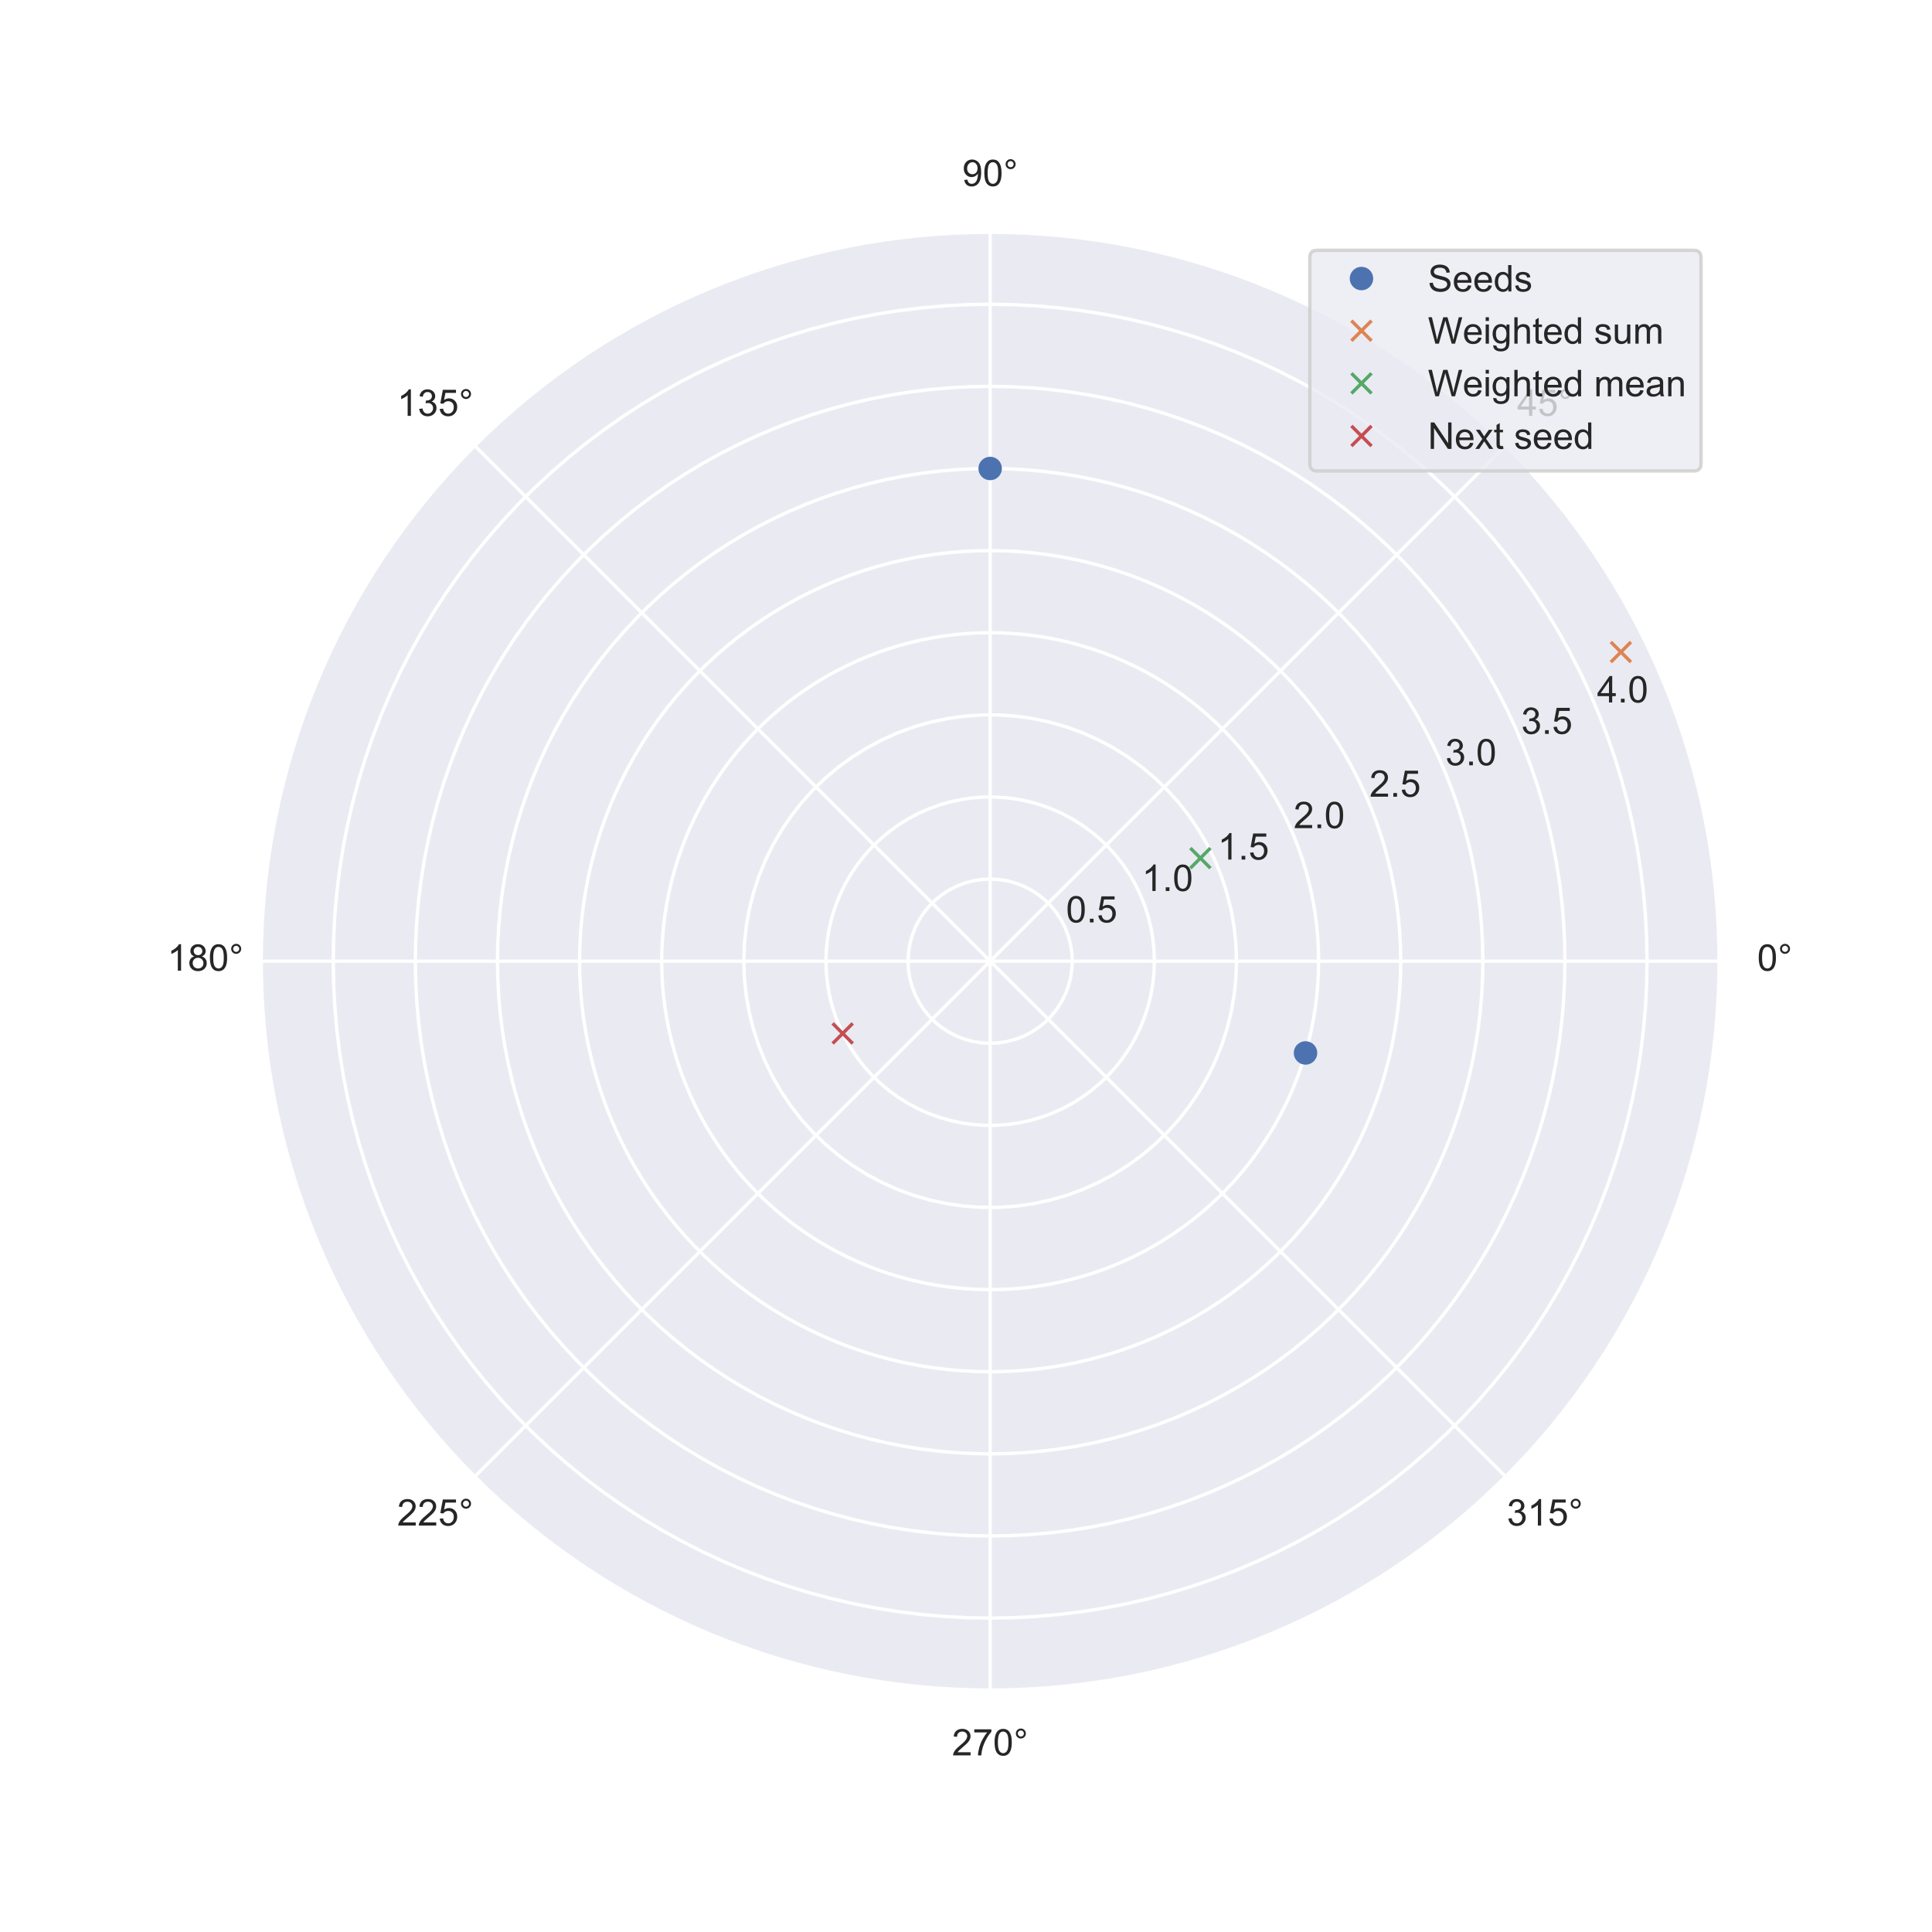 <?xml version="1.0" encoding="utf-8" standalone="no"?>
<!DOCTYPE svg PUBLIC "-//W3C//DTD SVG 1.1//EN"
  "http://www.w3.org/Graphics/SVG/1.1/DTD/svg11.dtd">
<!-- Created with matplotlib (https://matplotlib.org/) -->
<svg height="576pt" version="1.1" viewBox="0 0 576 576" width="576pt" xmlns="http://www.w3.org/2000/svg" xmlns:xlink="http://www.w3.org/1999/xlink">
 <defs>
  <style type="text/css">
*{stroke-linecap:butt;stroke-linejoin:round;}
  </style>
 </defs>
 <g id="figure_1">
  <g id="patch_1">
   <path d="M 0 576 
L 576 576 
L 576 0 
L 0 0 
z
" style="fill:#ffffff;"/>
  </g>
  <g id="axes_1">
   <g id="patch_2">
    <path d="M 512.64 286.56 
C 512.64 258.006 507.015 229.73 496.088 203.349 
C 485.161 176.969 469.144 152.997 448.953 132.807 
C 428.763 112.616 404.791 96.599 378.411 85.672 
C 352.03 74.745 323.754 69.12 295.2 69.12 
C 266.646 69.12 238.37 74.745 211.989 85.672 
C 185.609 96.599 161.637 112.616 141.447 132.807 
C 121.256 152.997 105.239 176.969 94.312 203.349 
C 83.385 229.73 77.76 258.006 77.76 286.56 
C 77.76 315.114 83.385 343.39 94.312 369.771 
C 105.239 396.151 121.256 420.123 141.447 440.313 
C 161.637 460.504 185.609 476.521 211.989 487.448 
C 238.37 498.375 266.646 504 295.2 504 
C 323.754 504 352.03 498.375 378.411 487.448 
C 404.791 476.521 428.763 460.504 448.953 440.313 
C 469.144 420.123 485.161 396.151 496.088 369.771 
C 507.015 343.39 512.64 315.114 512.64 286.56 
M 295.2 286.56 
C 295.2 286.56 295.2 286.56 295.2 286.56 
C 295.2 286.56 295.2 286.56 295.2 286.56 
C 295.2 286.56 295.2 286.56 295.2 286.56 
C 295.2 286.56 295.2 286.56 295.2 286.56 
C 295.2 286.56 295.2 286.56 295.2 286.56 
C 295.2 286.56 295.2 286.56 295.2 286.56 
C 295.2 286.56 295.2 286.56 295.2 286.56 
C 295.2 286.56 295.2 286.56 295.2 286.56 
C 295.2 286.56 295.2 286.56 295.2 286.56 
C 295.2 286.56 295.2 286.56 295.2 286.56 
C 295.2 286.56 295.2 286.56 295.2 286.56 
C 295.2 286.56 295.2 286.56 295.2 286.56 
C 295.2 286.56 295.2 286.56 295.2 286.56 
C 295.2 286.56 295.2 286.56 295.2 286.56 
C 295.2 286.56 295.2 286.56 295.2 286.56 
C 295.2 286.56 295.2 286.56 295.2 286.56 
M 512.64 286.56 
z
" style="fill:#eaeaf2;"/>
   </g>
   <g id="matplotlib.axis_1">
    <g id="xtick_1">
     <g id="line2d_1">
      <path clip-path="url(#p44b88df0fe)" d="M 295.2 286.56 
L 512.64 286.56 
" style="fill:none;stroke:#ffffff;stroke-linecap:round;"/>
     </g>
     <g id="text_1">
      <!-- 0° -->
      <defs>
       <path d="M 4.156 35.297 
Q 4.156 48 6.766 55.734 
Q 9.375 63.484 14.516 67.672 
Q 19.672 71.875 27.484 71.875 
Q 33.25 71.875 37.594 69.547 
Q 41.938 67.234 44.766 62.859 
Q 47.609 58.5 49.219 52.219 
Q 50.828 45.953 50.828 35.297 
Q 50.828 22.703 48.234 14.969 
Q 45.656 7.234 40.5 3 
Q 35.359 -1.219 27.484 -1.219 
Q 17.141 -1.219 11.234 6.203 
Q 4.156 15.141 4.156 35.297 
z
M 13.188 35.297 
Q 13.188 17.672 17.312 11.828 
Q 21.438 6 27.484 6 
Q 33.547 6 37.672 11.859 
Q 41.797 17.719 41.797 35.297 
Q 41.797 52.984 37.672 58.781 
Q 33.547 64.594 27.391 64.594 
Q 21.344 64.594 17.719 59.469 
Q 13.188 52.938 13.188 35.297 
z
" id="ArialMT-48"/>
       <path d="M 6.25 59.281 
Q 6.25 64.891 10.219 68.844 
Q 14.203 72.797 19.781 72.797 
Q 25.438 72.797 29.391 68.844 
Q 33.344 64.891 33.344 59.281 
Q 33.344 53.656 29.359 49.672 
Q 25.391 45.703 19.781 45.703 
Q 14.203 45.703 10.219 49.656 
Q 6.25 53.609 6.25 59.281 
z
M 11.578 59.281 
Q 11.578 55.859 13.984 53.438 
Q 16.406 51.031 19.828 51.031 
Q 23.188 51.031 25.609 53.438 
Q 28.031 55.859 28.031 59.281 
Q 28.031 62.703 25.609 65.109 
Q 23.188 67.531 19.828 67.531 
Q 16.406 67.531 13.984 65.109 
Q 11.578 62.703 11.578 59.281 
z
" id="ArialMT-176"/>
      </defs>
      <g style="fill:#262626;" transform="translate(523.882 289.404)scale(0.11 -0.11)">
       <use xlink:href="#ArialMT-48"/>
       <use x="55.615" xlink:href="#ArialMT-176"/>
      </g>
     </g>
    </g>
    <g id="xtick_2">
     <g id="line2d_2">
      <path clip-path="url(#p44b88df0fe)" d="M 295.2 286.56 
L 448.953 132.807 
" style="fill:none;stroke:#ffffff;stroke-linecap:round;"/>
     </g>
     <g id="text_2">
      <!-- 45° -->
      <defs>
       <path d="M 32.328 0 
L 32.328 17.141 
L 1.266 17.141 
L 1.266 25.203 
L 33.938 71.578 
L 41.109 71.578 
L 41.109 25.203 
L 50.781 25.203 
L 50.781 17.141 
L 41.109 17.141 
L 41.109 0 
z
M 32.328 25.203 
L 32.328 57.469 
L 9.906 25.203 
z
" id="ArialMT-52"/>
       <path d="M 4.156 18.75 
L 13.375 19.531 
Q 14.406 12.797 18.141 9.391 
Q 21.875 6 27.156 6 
Q 33.5 6 37.891 10.781 
Q 42.281 15.578 42.281 23.484 
Q 42.281 31 38.062 35.344 
Q 33.844 39.703 27 39.703 
Q 22.75 39.703 19.328 37.766 
Q 15.922 35.844 13.969 32.766 
L 5.719 33.844 
L 12.641 70.609 
L 48.25 70.609 
L 48.25 62.203 
L 19.672 62.203 
L 15.828 42.969 
Q 22.266 47.469 29.344 47.469 
Q 38.719 47.469 45.156 40.969 
Q 51.609 34.469 51.609 24.266 
Q 51.609 14.547 45.953 7.469 
Q 39.062 -1.219 27.156 -1.219 
Q 17.391 -1.219 11.203 4.25 
Q 5.031 9.719 4.156 18.75 
z
" id="ArialMT-53"/>
      </defs>
      <g style="fill:#262626;" transform="translate(452.304 123.983)scale(0.11 -0.11)">
       <use xlink:href="#ArialMT-52"/>
       <use x="55.615" xlink:href="#ArialMT-53"/>
       <use x="111.23" xlink:href="#ArialMT-176"/>
      </g>
     </g>
    </g>
    <g id="xtick_3">
     <g id="line2d_3">
      <path clip-path="url(#p44b88df0fe)" d="M 295.2 286.56 
L 295.2 69.12 
" style="fill:none;stroke:#ffffff;stroke-linecap:round;"/>
     </g>
     <g id="text_3">
      <!-- 90° -->
      <defs>
       <path d="M 5.469 16.547 
L 13.922 17.328 
Q 14.984 11.375 18.016 8.688 
Q 21.047 6 25.781 6 
Q 29.828 6 32.875 7.859 
Q 35.938 9.719 37.891 12.812 
Q 39.844 15.922 41.156 21.188 
Q 42.484 26.469 42.484 31.938 
Q 42.484 32.516 42.438 33.688 
Q 39.797 29.5 35.234 26.875 
Q 30.672 24.266 25.344 24.266 
Q 16.453 24.266 10.297 30.703 
Q 4.156 37.156 4.156 47.703 
Q 4.156 58.594 10.578 65.234 
Q 17 71.875 26.656 71.875 
Q 33.641 71.875 39.422 68.109 
Q 45.219 64.359 48.219 57.391 
Q 51.219 50.438 51.219 37.25 
Q 51.219 23.531 48.234 15.406 
Q 45.266 7.281 39.375 3.031 
Q 33.5 -1.219 25.594 -1.219 
Q 17.188 -1.219 11.859 3.438 
Q 6.547 8.109 5.469 16.547 
z
M 41.453 48.141 
Q 41.453 55.719 37.422 60.156 
Q 33.406 64.594 27.734 64.594 
Q 21.875 64.594 17.531 59.812 
Q 13.188 55.031 13.188 47.406 
Q 13.188 40.578 17.312 36.297 
Q 21.438 32.031 27.484 32.031 
Q 33.594 32.031 37.516 36.297 
Q 41.453 40.578 41.453 48.141 
z
" id="ArialMT-57"/>
      </defs>
      <g style="fill:#262626;" transform="translate(286.884 55.464)scale(0.11 -0.11)">
       <use xlink:href="#ArialMT-57"/>
       <use x="55.615" xlink:href="#ArialMT-48"/>
       <use x="111.23" xlink:href="#ArialMT-176"/>
      </g>
     </g>
    </g>
    <g id="xtick_4">
     <g id="line2d_4">
      <path clip-path="url(#p44b88df0fe)" d="M 295.2 286.56 
L 141.447 132.807 
" style="fill:none;stroke:#ffffff;stroke-linecap:round;"/>
     </g>
     <g id="text_4">
      <!-- 135° -->
      <defs>
       <path d="M 37.25 0 
L 28.469 0 
L 28.469 56 
Q 25.297 52.984 20.141 49.953 
Q 14.984 46.922 10.891 45.406 
L 10.891 53.906 
Q 18.266 57.375 23.781 62.297 
Q 29.297 67.234 31.594 71.875 
L 37.25 71.875 
z
" id="ArialMT-49"/>
       <path d="M 4.203 18.891 
L 12.984 20.062 
Q 14.5 12.594 18.141 9.297 
Q 21.781 6 27 6 
Q 33.203 6 37.469 10.297 
Q 41.75 14.594 41.75 20.953 
Q 41.75 27 37.797 30.922 
Q 33.844 34.859 27.734 34.859 
Q 25.25 34.859 21.531 33.891 
L 22.516 41.609 
Q 23.391 41.5 23.922 41.5 
Q 29.547 41.5 34.031 44.422 
Q 38.531 47.359 38.531 53.469 
Q 38.531 58.297 35.25 61.469 
Q 31.984 64.656 26.812 64.656 
Q 21.688 64.656 18.266 61.422 
Q 14.844 58.203 13.875 51.766 
L 5.078 53.328 
Q 6.688 62.156 12.391 67.016 
Q 18.109 71.875 26.609 71.875 
Q 32.469 71.875 37.391 69.359 
Q 42.328 66.844 44.938 62.5 
Q 47.562 58.156 47.562 53.266 
Q 47.562 48.641 45.062 44.828 
Q 42.578 41.016 37.703 38.766 
Q 44.047 37.312 47.562 32.688 
Q 51.078 28.078 51.078 21.141 
Q 51.078 11.766 44.234 5.25 
Q 37.406 -1.266 26.953 -1.266 
Q 17.531 -1.266 11.297 4.344 
Q 5.078 9.969 4.203 18.891 
z
" id="ArialMT-51"/>
      </defs>
      <g style="fill:#262626;" transform="translate(118.405 123.983)scale(0.11 -0.11)">
       <use xlink:href="#ArialMT-49"/>
       <use x="55.615" xlink:href="#ArialMT-51"/>
       <use x="111.23" xlink:href="#ArialMT-53"/>
       <use x="166.846" xlink:href="#ArialMT-176"/>
      </g>
     </g>
    </g>
    <g id="xtick_5">
     <g id="line2d_5">
      <path clip-path="url(#p44b88df0fe)" d="M 295.2 286.56 
L 77.76 286.56 
" style="fill:none;stroke:#ffffff;stroke-linecap:round;"/>
     </g>
     <g id="text_5">
      <!-- 180° -->
      <defs>
       <path d="M 17.672 38.812 
Q 12.203 40.828 9.562 44.531 
Q 6.938 48.25 6.938 53.422 
Q 6.938 61.234 12.547 66.547 
Q 18.172 71.875 27.484 71.875 
Q 36.859 71.875 42.578 66.422 
Q 48.297 60.984 48.297 53.172 
Q 48.297 48.188 45.672 44.5 
Q 43.062 40.828 37.75 38.812 
Q 44.344 36.672 47.781 31.875 
Q 51.219 27.094 51.219 20.453 
Q 51.219 11.281 44.719 5.031 
Q 38.234 -1.219 27.641 -1.219 
Q 17.047 -1.219 10.547 5.047 
Q 4.047 11.328 4.047 20.703 
Q 4.047 27.688 7.594 32.391 
Q 11.141 37.109 17.672 38.812 
z
M 15.922 53.719 
Q 15.922 48.641 19.188 45.406 
Q 22.469 42.188 27.688 42.188 
Q 32.766 42.188 36.016 45.375 
Q 39.266 48.578 39.266 53.219 
Q 39.266 58.062 35.906 61.359 
Q 32.562 64.656 27.594 64.656 
Q 22.562 64.656 19.234 61.422 
Q 15.922 58.203 15.922 53.719 
z
M 13.094 20.656 
Q 13.094 16.891 14.875 13.375 
Q 16.656 9.859 20.172 7.922 
Q 23.688 6 27.734 6 
Q 34.031 6 38.125 10.047 
Q 42.234 14.109 42.234 20.359 
Q 42.234 26.703 38.016 30.859 
Q 33.797 35.016 27.438 35.016 
Q 21.234 35.016 17.156 30.906 
Q 13.094 26.812 13.094 20.656 
z
" id="ArialMT-56"/>
      </defs>
      <g style="fill:#262626;" transform="translate(49.885 289.404)scale(0.11 -0.11)">
       <use xlink:href="#ArialMT-49"/>
       <use x="55.615" xlink:href="#ArialMT-56"/>
       <use x="111.23" xlink:href="#ArialMT-48"/>
       <use x="166.846" xlink:href="#ArialMT-176"/>
      </g>
     </g>
    </g>
    <g id="xtick_6">
     <g id="line2d_6">
      <path clip-path="url(#p44b88df0fe)" d="M 295.2 286.56 
L 141.447 440.313 
" style="fill:none;stroke:#ffffff;stroke-linecap:round;"/>
     </g>
     <g id="text_6">
      <!-- 225° -->
      <defs>
       <path d="M 50.344 8.453 
L 50.344 0 
L 3.031 0 
Q 2.938 3.172 4.047 6.109 
Q 5.859 10.938 9.828 15.625 
Q 13.812 20.312 21.344 26.469 
Q 33.016 36.031 37.109 41.625 
Q 41.219 47.219 41.219 52.203 
Q 41.219 57.422 37.469 61 
Q 33.734 64.594 27.734 64.594 
Q 21.391 64.594 17.578 60.781 
Q 13.766 56.984 13.719 50.25 
L 4.688 51.172 
Q 5.609 61.281 11.656 66.578 
Q 17.719 71.875 27.938 71.875 
Q 38.234 71.875 44.234 66.156 
Q 50.25 60.453 50.25 52 
Q 50.25 47.703 48.484 43.547 
Q 46.734 39.406 42.656 34.812 
Q 38.578 30.219 29.109 22.219 
Q 21.188 15.578 18.938 13.203 
Q 16.703 10.844 15.234 8.453 
z
" id="ArialMT-50"/>
      </defs>
      <g style="fill:#262626;" transform="translate(118.405 454.824)scale(0.11 -0.11)">
       <use xlink:href="#ArialMT-50"/>
       <use x="55.615" xlink:href="#ArialMT-50"/>
       <use x="111.23" xlink:href="#ArialMT-53"/>
       <use x="166.846" xlink:href="#ArialMT-176"/>
      </g>
     </g>
    </g>
    <g id="xtick_7">
     <g id="line2d_7">
      <path clip-path="url(#p44b88df0fe)" d="M 295.2 286.56 
L 295.2 504 
" style="fill:none;stroke:#ffffff;stroke-linecap:round;"/>
     </g>
     <g id="text_7">
      <!-- 270° -->
      <defs>
       <path d="M 4.734 62.203 
L 4.734 70.656 
L 51.078 70.656 
L 51.078 63.812 
Q 44.234 56.547 37.516 44.484 
Q 30.812 32.422 27.156 19.672 
Q 24.516 10.688 23.781 0 
L 14.75 0 
Q 14.891 8.453 18.062 20.406 
Q 21.234 32.375 27.172 43.484 
Q 33.109 54.594 39.797 62.203 
z
" id="ArialMT-55"/>
      </defs>
      <g style="fill:#262626;" transform="translate(283.825 523.344)scale(0.11 -0.11)">
       <use xlink:href="#ArialMT-50"/>
       <use x="55.615" xlink:href="#ArialMT-55"/>
       <use x="111.23" xlink:href="#ArialMT-48"/>
       <use x="166.846" xlink:href="#ArialMT-176"/>
      </g>
     </g>
    </g>
    <g id="xtick_8">
     <g id="line2d_8">
      <path clip-path="url(#p44b88df0fe)" d="M 295.2 286.56 
L 448.953 440.313 
" style="fill:none;stroke:#ffffff;stroke-linecap:round;"/>
     </g>
     <g id="text_8">
      <!-- 315° -->
      <g style="fill:#262626;" transform="translate(449.246 454.824)scale(0.11 -0.11)">
       <use xlink:href="#ArialMT-51"/>
       <use x="55.615" xlink:href="#ArialMT-49"/>
       <use x="111.23" xlink:href="#ArialMT-53"/>
       <use x="166.846" xlink:href="#ArialMT-176"/>
      </g>
     </g>
    </g>
   </g>
   <g id="matplotlib.axis_2">
    <g id="ytick_1">
     <g id="line2d_9">
      <path clip-path="url(#p44b88df0fe)" d="M 319.681 286.56 
L 319.547 284.001 
L 319.146 281.47 
L 318.483 278.995 
L 317.564 276.603 
L 316.401 274.32 
L 315.005 272.17 
L 313.393 270.179 
L 311.581 268.367 
L 309.59 266.755 
L 307.44 265.359 
L 305.157 264.196 
L 302.765 263.277 
L 300.29 262.614 
L 297.759 262.213 
L 295.2 262.079 
L 292.641 262.213 
L 290.11 262.614 
L 287.635 263.277 
L 285.243 264.196 
L 282.96 265.359 
L 280.81 266.755 
L 278.819 268.367 
L 277.007 270.179 
L 275.395 272.17 
L 273.999 274.32 
L 272.836 276.603 
L 271.917 278.995 
L 271.254 281.47 
L 270.853 284.001 
L 270.719 286.56 
L 270.853 289.119 
L 271.254 291.65 
L 271.917 294.125 
L 272.836 296.517 
L 273.999 298.8 
L 275.395 300.95 
L 277.007 302.941 
L 278.819 304.753 
L 280.81 306.365 
L 282.96 307.761 
L 285.243 308.924 
L 287.635 309.843 
L 290.11 310.506 
L 292.641 310.907 
L 295.2 311.041 
L 297.759 310.907 
L 300.29 310.506 
L 302.765 309.843 
L 305.157 308.924 
L 307.44 307.761 
L 309.59 306.365 
L 311.581 304.753 
L 313.393 302.941 
L 315.005 300.95 
L 316.401 298.8 
L 317.564 296.517 
L 318.483 294.125 
L 319.146 291.65 
L 319.547 289.119 
L 319.681 286.56 
L 319.681 286.56 
" style="fill:none;stroke:#ffffff;stroke-linecap:round;"/>
     </g>
     <g id="text_9">
      <!-- 0.5 -->
      <defs>
       <path d="M 9.078 0 
L 9.078 10.016 
L 19.094 10.016 
L 19.094 0 
z
" id="ArialMT-46"/>
      </defs>
      <g style="fill:#262626;" transform="translate(317.817 275.005)scale(0.11 -0.11)">
       <use xlink:href="#ArialMT-48"/>
       <use x="55.615" xlink:href="#ArialMT-46"/>
       <use x="83.398" xlink:href="#ArialMT-53"/>
      </g>
     </g>
    </g>
    <g id="ytick_2">
     <g id="line2d_10">
      <path clip-path="url(#p44b88df0fe)" d="M 344.162 286.56 
L 344.043 283.145 
L 343.685 279.746 
L 343.092 276.38 
L 342.265 273.064 
L 341.209 269.814 
L 339.929 266.645 
L 338.431 263.574 
L 336.722 260.614 
L 334.811 257.781 
L 332.707 255.088 
L 330.42 252.548 
L 327.962 250.174 
L 325.344 247.978 
L 322.579 245.969 
L 319.681 244.158 
L 316.663 242.553 
L 313.541 241.163 
L 310.33 239.995 
L 307.045 239.053 
L 303.702 238.342 
L 300.318 237.866 
L 296.909 237.628 
L 293.491 237.628 
L 290.082 237.866 
L 286.698 238.342 
L 283.355 239.053 
L 280.07 239.995 
L 276.859 241.163 
L 273.737 242.553 
L 270.719 244.158 
L 267.821 245.969 
L 265.056 247.978 
L 262.438 250.174 
L 259.98 252.548 
L 257.693 255.088 
L 255.589 257.781 
L 253.678 260.614 
L 251.969 263.574 
L 250.471 266.645 
L 249.191 269.814 
L 248.135 273.064 
L 247.308 276.38 
L 246.715 279.746 
L 246.357 283.145 
L 246.238 286.56 
L 246.357 289.975 
L 246.715 293.374 
L 247.308 296.74 
L 248.135 300.056 
L 249.191 303.306 
L 250.471 306.475 
L 251.969 309.546 
L 253.678 312.506 
L 255.589 315.339 
L 257.693 318.032 
L 259.98 320.572 
L 262.438 322.946 
L 265.056 325.142 
L 267.821 327.151 
L 270.719 328.962 
L 273.737 330.567 
L 276.859 331.957 
L 280.07 333.125 
L 283.355 334.067 
L 286.698 334.778 
L 290.082 335.254 
L 293.491 335.492 
L 296.909 335.492 
L 300.318 335.254 
L 303.702 334.778 
L 307.045 334.067 
L 310.33 333.125 
L 313.541 331.957 
L 316.663 330.567 
L 319.681 328.962 
L 322.579 327.151 
L 325.344 325.142 
L 327.962 322.946 
L 330.42 320.572 
L 332.707 318.032 
L 334.811 315.339 
L 336.722 312.506 
L 338.431 309.546 
L 339.929 306.475 
L 341.209 303.306 
L 342.265 300.056 
L 343.092 296.74 
L 343.685 293.374 
L 344.043 289.975 
L 344.162 286.56 
L 344.162 286.56 
" style="fill:none;stroke:#ffffff;stroke-linecap:round;"/>
     </g>
     <g id="text_10">
      <!-- 1.0 -->
      <g style="fill:#262626;" transform="translate(340.435 265.637)scale(0.11 -0.11)">
       <use xlink:href="#ArialMT-49"/>
       <use x="55.615" xlink:href="#ArialMT-46"/>
       <use x="83.398" xlink:href="#ArialMT-48"/>
      </g>
     </g>
    </g>
    <g id="ytick_3">
     <g id="line2d_11">
      <path clip-path="url(#p44b88df0fe)" d="M 368.643 286.56 
L 368.464 281.437 
L 367.928 276.339 
L 367.038 271.29 
L 365.798 266.316 
L 364.214 261.441 
L 362.293 256.688 
L 360.046 252.081 
L 357.483 247.641 
L 354.616 243.391 
L 351.46 239.352 
L 348.03 235.542 
L 344.343 231.981 
L 340.416 228.686 
L 336.269 225.673 
L 331.921 222.957 
L 327.395 220.55 
L 322.712 218.465 
L 317.895 216.712 
L 312.967 215.299 
L 307.953 214.233 
L 302.877 213.52 
L 297.763 213.162 
L 292.637 213.162 
L 287.523 213.52 
L 282.447 214.233 
L 277.433 215.299 
L 272.505 216.712 
L 267.688 218.465 
L 263.005 220.55 
L 258.479 222.957 
L 254.131 225.673 
L 249.984 228.686 
L 246.057 231.981 
L 242.37 235.542 
L 238.94 239.352 
L 235.784 243.391 
L 232.917 247.641 
L 230.354 252.081 
L 228.107 256.688 
L 226.186 261.441 
L 224.602 266.316 
L 223.362 271.29 
L 222.472 276.339 
L 221.936 281.437 
L 221.757 286.56 
L 221.936 291.683 
L 222.472 296.781 
L 223.362 301.83 
L 224.602 306.804 
L 226.186 311.679 
L 228.107 316.432 
L 230.354 321.039 
L 232.917 325.479 
L 235.784 329.729 
L 238.94 333.768 
L 242.37 337.578 
L 246.057 341.139 
L 249.984 344.434 
L 254.131 347.447 
L 258.479 350.163 
L 263.005 352.57 
L 267.688 354.655 
L 272.505 356.408 
L 277.433 357.821 
L 282.447 358.887 
L 287.523 359.6 
L 292.637 359.958 
L 297.763 359.958 
L 302.877 359.6 
L 307.953 358.887 
L 312.967 357.821 
L 317.895 356.408 
L 322.712 354.655 
L 327.395 352.57 
L 331.921 350.163 
L 336.269 347.447 
L 340.416 344.434 
L 344.343 341.139 
L 348.03 337.578 
L 351.46 333.768 
L 354.616 329.729 
L 357.483 325.479 
L 360.046 321.039 
L 362.293 316.432 
L 364.214 311.679 
L 365.798 306.804 
L 367.038 301.83 
L 367.928 296.781 
L 368.464 291.683 
L 368.643 286.56 
L 368.643 286.56 
" style="fill:none;stroke:#ffffff;stroke-linecap:round;"/>
     </g>
     <g id="text_11">
      <!-- 1.5 -->
      <g style="fill:#262626;" transform="translate(363.052 256.268)scale(0.11 -0.11)">
       <use xlink:href="#ArialMT-49"/>
       <use x="55.615" xlink:href="#ArialMT-46"/>
       <use x="83.398" xlink:href="#ArialMT-53"/>
      </g>
     </g>
    </g>
    <g id="ytick_4">
     <g id="line2d_12">
      <path clip-path="url(#p44b88df0fe)" d="M 393.124 286.56 
L 393.064 283.143 
L 392.885 279.729 
L 392.587 276.324 
L 392.171 272.932 
L 391.636 269.556 
L 390.984 266.201 
L 390.215 262.87 
L 389.33 259.569 
L 388.331 256.3 
L 387.218 253.068 
L 385.993 249.877 
L 384.658 246.731 
L 383.213 243.633 
L 381.661 240.588 
L 380.004 237.598 
L 378.244 234.668 
L 376.382 231.802 
L 374.422 229.002 
L 372.365 226.272 
L 370.214 223.616 
L 367.971 221.036 
L 365.64 218.536 
L 363.224 216.12 
L 360.724 213.789 
L 358.144 211.546 
L 355.488 209.395 
L 352.758 207.338 
L 349.958 205.378 
L 347.092 203.516 
L 344.162 201.756 
L 341.172 200.099 
L 338.127 198.547 
L 335.029 197.102 
L 331.883 195.767 
L 328.692 194.542 
L 325.46 193.429 
L 322.191 192.43 
L 318.89 191.545 
L 315.559 190.776 
L 312.204 190.124 
L 308.828 189.589 
L 305.436 189.173 
L 302.031 188.875 
L 298.617 188.696 
L 295.2 188.636 
L 291.783 188.696 
L 288.369 188.875 
L 284.964 189.173 
L 281.572 189.589 
L 278.196 190.124 
L 274.841 190.776 
L 271.51 191.545 
L 268.209 192.43 
L 264.94 193.429 
L 261.708 194.542 
L 258.517 195.767 
L 255.371 197.102 
L 252.273 198.547 
L 249.228 200.099 
L 246.238 201.756 
L 243.308 203.516 
L 240.442 205.378 
L 237.642 207.338 
L 234.912 209.395 
L 232.256 211.546 
L 229.676 213.789 
L 227.176 216.12 
L 224.76 218.536 
L 222.429 221.036 
L 220.186 223.616 
L 218.035 226.272 
L 215.978 229.002 
L 214.018 231.802 
L 212.156 234.668 
L 210.396 237.598 
L 208.739 240.588 
L 207.187 243.633 
L 205.742 246.731 
L 204.407 249.877 
L 203.182 253.068 
L 202.069 256.3 
L 201.07 259.569 
L 200.185 262.87 
L 199.416 266.201 
L 198.764 269.556 
L 198.229 272.932 
L 197.813 276.324 
L 197.515 279.729 
L 197.336 283.143 
L 197.276 286.56 
L 197.336 289.977 
L 197.515 293.391 
L 197.813 296.796 
L 198.229 300.188 
L 198.764 303.564 
L 199.416 306.919 
L 200.185 310.25 
L 201.07 313.551 
L 202.069 316.82 
L 203.182 320.052 
L 204.407 323.243 
L 205.742 326.389 
L 207.187 329.487 
L 208.739 332.532 
L 210.396 335.522 
L 212.156 338.452 
L 214.018 341.318 
L 215.978 344.118 
L 218.035 346.848 
L 220.186 349.504 
L 222.429 352.084 
L 224.76 354.584 
L 227.176 357 
L 229.676 359.331 
L 232.256 361.574 
L 234.912 363.725 
L 237.642 365.782 
L 240.442 367.742 
L 243.308 369.604 
L 246.238 371.364 
L 249.228 373.021 
L 252.273 374.573 
L 255.371 376.018 
L 258.517 377.353 
L 261.708 378.578 
L 264.94 379.691 
L 268.209 380.69 
L 271.51 381.575 
L 274.841 382.344 
L 278.196 382.996 
L 281.572 383.531 
L 284.964 383.947 
L 288.369 384.245 
L 291.783 384.424 
L 295.2 384.484 
L 298.617 384.424 
L 302.031 384.245 
L 305.436 383.947 
L 308.828 383.531 
L 312.204 382.996 
L 315.559 382.344 
L 318.89 381.575 
L 322.191 380.69 
L 325.46 379.691 
L 328.692 378.578 
L 331.883 377.353 
L 335.029 376.018 
L 338.127 374.573 
L 341.172 373.021 
L 344.162 371.364 
L 347.092 369.604 
L 349.958 367.742 
L 352.758 365.782 
L 355.488 363.725 
L 358.144 361.574 
L 360.724 359.331 
L 363.224 357 
L 365.64 354.584 
L 367.971 352.084 
L 370.214 349.504 
L 372.365 346.848 
L 374.422 344.118 
L 376.382 341.318 
L 378.244 338.452 
L 380.004 335.522 
L 381.661 332.532 
L 383.213 329.487 
L 384.658 326.389 
L 385.993 323.243 
L 387.218 320.052 
L 388.331 316.82 
L 389.33 313.551 
L 390.215 310.25 
L 390.984 306.919 
L 391.636 303.564 
L 392.171 300.188 
L 392.587 296.796 
L 392.885 293.391 
L 393.064 289.977 
L 393.124 286.56 
L 393.124 286.56 
" style="fill:none;stroke:#ffffff;stroke-linecap:round;"/>
     </g>
     <g id="text_12">
      <!-- 2.0 -->
      <g style="fill:#262626;" transform="translate(385.67 246.9)scale(0.11 -0.11)">
       <use xlink:href="#ArialMT-50"/>
       <use x="55.615" xlink:href="#ArialMT-46"/>
       <use x="83.398" xlink:href="#ArialMT-48"/>
      </g>
     </g>
    </g>
    <g id="ytick_5">
     <g id="line2d_13">
      <path clip-path="url(#p44b88df0fe)" d="M 417.605 286.56 
L 417.53 282.288 
L 417.306 278.021 
L 416.934 273.765 
L 416.413 269.525 
L 415.745 265.305 
L 414.93 261.111 
L 413.969 256.948 
L 412.863 252.821 
L 411.614 248.735 
L 410.223 244.695 
L 408.692 240.706 
L 407.022 236.774 
L 405.217 232.901 
L 403.277 229.095 
L 401.205 225.358 
L 399.005 221.695 
L 396.678 218.112 
L 394.227 214.612 
L 391.656 211.2 
L 388.967 207.88 
L 386.164 204.655 
L 383.251 201.531 
L 380.229 198.509 
L 377.105 195.596 
L 373.88 192.793 
L 370.56 190.104 
L 367.148 187.533 
L 363.648 185.082 
L 360.065 182.755 
L 356.402 180.555 
L 352.665 178.483 
L 348.859 176.543 
L 344.986 174.738 
L 341.054 173.068 
L 337.065 171.537 
L 333.025 170.146 
L 328.939 168.897 
L 324.812 167.791 
L 320.649 166.83 
L 316.455 166.015 
L 312.235 165.347 
L 307.995 164.826 
L 303.739 164.454 
L 299.472 164.23 
L 295.2 164.155 
L 290.928 164.23 
L 286.661 164.454 
L 282.405 164.826 
L 278.165 165.347 
L 273.945 166.015 
L 269.751 166.83 
L 265.588 167.791 
L 261.461 168.897 
L 257.375 170.146 
L 253.335 171.537 
L 249.346 173.068 
L 245.414 174.738 
L 241.541 176.543 
L 237.735 178.483 
L 233.998 180.555 
L 230.335 182.755 
L 226.752 185.082 
L 223.252 187.533 
L 219.84 190.104 
L 216.52 192.793 
L 213.295 195.596 
L 210.171 198.509 
L 207.149 201.531 
L 204.236 204.655 
L 201.433 207.88 
L 198.744 211.2 
L 196.173 214.612 
L 193.722 218.112 
L 191.395 221.695 
L 189.195 225.358 
L 187.123 229.095 
L 185.183 232.901 
L 183.378 236.774 
L 181.708 240.706 
L 180.177 244.695 
L 178.786 248.735 
L 177.537 252.821 
L 176.431 256.948 
L 175.47 261.111 
L 174.655 265.305 
L 173.987 269.525 
L 173.466 273.765 
L 173.094 278.021 
L 172.87 282.288 
L 172.795 286.56 
L 172.87 290.832 
L 173.094 295.099 
L 173.466 299.355 
L 173.987 303.595 
L 174.655 307.815 
L 175.47 312.009 
L 176.431 316.172 
L 177.537 320.299 
L 178.786 324.385 
L 180.177 328.425 
L 181.708 332.414 
L 183.378 336.346 
L 185.183 340.219 
L 187.123 344.025 
L 189.195 347.762 
L 191.395 351.425 
L 193.722 355.008 
L 196.173 358.508 
L 198.744 361.92 
L 201.433 365.24 
L 204.236 368.465 
L 207.149 371.589 
L 210.171 374.611 
L 213.295 377.524 
L 216.52 380.327 
L 219.84 383.016 
L 223.252 385.587 
L 226.752 388.038 
L 230.335 390.365 
L 233.998 392.565 
L 237.735 394.637 
L 241.541 396.577 
L 245.414 398.382 
L 249.346 400.052 
L 253.335 401.583 
L 257.375 402.974 
L 261.461 404.223 
L 265.588 405.329 
L 269.751 406.29 
L 273.945 407.105 
L 278.165 407.773 
L 282.405 408.294 
L 286.661 408.666 
L 290.928 408.89 
L 295.2 408.965 
L 299.472 408.89 
L 303.739 408.666 
L 307.995 408.294 
L 312.235 407.773 
L 316.455 407.105 
L 320.649 406.29 
L 324.812 405.329 
L 328.939 404.223 
L 333.025 402.974 
L 337.065 401.583 
L 341.054 400.052 
L 344.986 398.382 
L 348.859 396.577 
L 352.665 394.637 
L 356.402 392.565 
L 360.065 390.365 
L 363.648 388.038 
L 367.148 385.587 
L 370.56 383.016 
L 373.88 380.327 
L 377.105 377.524 
L 380.229 374.611 
L 383.251 371.589 
L 386.164 368.465 
L 388.967 365.24 
L 391.656 361.92 
L 394.227 358.508 
L 396.678 355.008 
L 399.005 351.425 
L 401.205 347.762 
L 403.277 344.025 
L 405.217 340.219 
L 407.022 336.346 
L 408.692 332.414 
L 410.223 328.425 
L 411.614 324.385 
L 412.863 320.299 
L 413.969 316.172 
L 414.93 312.009 
L 415.745 307.815 
L 416.413 303.595 
L 416.934 299.355 
L 417.306 295.099 
L 417.53 290.832 
L 417.605 286.56 
L 417.605 286.56 
" style="fill:none;stroke:#ffffff;stroke-linecap:round;"/>
     </g>
     <g id="text_13">
      <!-- 2.5 -->
      <g style="fill:#262626;" transform="translate(408.287 237.532)scale(0.11 -0.11)">
       <use xlink:href="#ArialMT-50"/>
       <use x="55.615" xlink:href="#ArialMT-46"/>
       <use x="83.398" xlink:href="#ArialMT-53"/>
      </g>
     </g>
    </g>
    <g id="ytick_6">
     <g id="line2d_14">
      <path clip-path="url(#p44b88df0fe)" d="M 442.086 286.56 
L 441.996 281.434 
L 441.728 276.314 
L 441.281 271.206 
L 440.656 266.117 
L 439.854 261.054 
L 438.876 256.021 
L 437.722 251.025 
L 436.395 246.073 
L 434.896 241.17 
L 433.227 236.322 
L 431.39 231.536 
L 429.387 226.816 
L 427.22 222.17 
L 424.892 217.601 
L 422.407 213.117 
L 419.766 208.723 
L 416.974 204.423 
L 414.033 200.223 
L 410.947 196.128 
L 407.721 192.144 
L 404.357 188.274 
L 400.861 184.525 
L 397.235 180.899 
L 393.486 177.403 
L 389.616 174.039 
L 385.632 170.813 
L 381.537 167.727 
L 377.337 164.786 
L 373.037 161.994 
L 368.643 159.353 
L 364.159 156.868 
L 359.59 154.54 
L 354.944 152.373 
L 350.224 150.37 
L 345.438 148.533 
L 340.59 146.864 
L 335.687 145.365 
L 330.735 144.038 
L 325.739 142.884 
L 320.706 141.906 
L 315.643 141.104 
L 310.554 140.479 
L 305.446 140.032 
L 300.326 139.764 
L 295.2 139.674 
L 290.074 139.764 
L 284.954 140.032 
L 279.846 140.479 
L 274.757 141.104 
L 269.694 141.906 
L 264.661 142.884 
L 259.665 144.038 
L 254.713 145.365 
L 249.81 146.864 
L 244.962 148.533 
L 240.176 150.37 
L 235.456 152.373 
L 230.81 154.54 
L 226.241 156.868 
L 221.757 159.353 
L 217.363 161.994 
L 213.063 164.786 
L 208.863 167.727 
L 204.768 170.813 
L 200.784 174.039 
L 196.914 177.403 
L 193.165 180.899 
L 189.539 184.525 
L 186.043 188.274 
L 182.679 192.144 
L 179.453 196.128 
L 176.367 200.223 
L 173.426 204.423 
L 170.634 208.723 
L 167.993 213.117 
L 165.508 217.601 
L 163.18 222.17 
L 161.013 226.816 
L 159.01 231.536 
L 157.173 236.322 
L 155.504 241.17 
L 154.005 246.073 
L 152.678 251.025 
L 151.524 256.021 
L 150.546 261.054 
L 149.744 266.117 
L 149.119 271.206 
L 148.672 276.314 
L 148.404 281.434 
L 148.314 286.56 
L 148.404 291.686 
L 148.672 296.806 
L 149.119 301.914 
L 149.744 307.003 
L 150.546 312.066 
L 151.524 317.099 
L 152.678 322.095 
L 154.005 327.047 
L 155.504 331.95 
L 157.173 336.798 
L 159.01 341.584 
L 161.013 346.304 
L 163.18 350.95 
L 165.508 355.519 
L 167.993 360.003 
L 170.634 364.397 
L 173.426 368.697 
L 176.367 372.897 
L 179.453 376.992 
L 182.679 380.976 
L 186.043 384.846 
L 189.539 388.595 
L 193.165 392.221 
L 196.914 395.717 
L 200.784 399.081 
L 204.768 402.307 
L 208.863 405.393 
L 213.063 408.334 
L 217.363 411.126 
L 221.757 413.767 
L 226.241 416.252 
L 230.81 418.58 
L 235.456 420.747 
L 240.176 422.75 
L 244.962 424.587 
L 249.81 426.256 
L 254.713 427.755 
L 259.665 429.082 
L 264.661 430.236 
L 269.694 431.214 
L 274.757 432.016 
L 279.846 432.641 
L 284.954 433.088 
L 290.074 433.356 
L 295.2 433.446 
L 300.326 433.356 
L 305.446 433.088 
L 310.554 432.641 
L 315.643 432.016 
L 320.706 431.214 
L 325.739 430.236 
L 330.735 429.082 
L 335.687 427.755 
L 340.59 426.256 
L 345.438 424.587 
L 350.224 422.75 
L 354.944 420.747 
L 359.59 418.58 
L 364.159 416.252 
L 368.643 413.767 
L 373.037 411.126 
L 377.337 408.334 
L 381.537 405.393 
L 385.632 402.307 
L 389.616 399.081 
L 393.486 395.717 
L 397.235 392.221 
L 400.861 388.595 
L 404.357 384.846 
L 407.721 380.976 
L 410.947 376.992 
L 414.033 372.897 
L 416.974 368.697 
L 419.766 364.397 
L 422.407 360.003 
L 424.892 355.519 
L 427.22 350.95 
L 429.387 346.304 
L 431.39 341.584 
L 433.227 336.798 
L 434.896 331.95 
L 436.395 327.047 
L 437.722 322.095 
L 438.876 317.099 
L 439.854 312.066 
L 440.656 307.003 
L 441.281 301.914 
L 441.728 296.806 
L 441.996 291.686 
L 442.086 286.56 
L 442.086 286.56 
" style="fill:none;stroke:#ffffff;stroke-linecap:round;"/>
     </g>
     <g id="text_14">
      <!-- 3.0 -->
      <g style="fill:#262626;" transform="translate(430.905 228.163)scale(0.11 -0.11)">
       <use xlink:href="#ArialMT-51"/>
       <use x="55.615" xlink:href="#ArialMT-46"/>
       <use x="83.398" xlink:href="#ArialMT-48"/>
      </g>
     </g>
    </g>
    <g id="ytick_7">
     <g id="line2d_15">
      <path clip-path="url(#p44b88df0fe)" d="M 466.566 286.56 
L 466.462 280.579 
L 466.149 274.606 
L 465.628 268.647 
L 464.899 262.71 
L 463.963 256.803 
L 462.822 250.931 
L 461.476 245.103 
L 459.928 239.325 
L 458.179 233.605 
L 456.232 227.949 
L 454.088 222.365 
L 451.751 216.859 
L 449.223 211.438 
L 446.508 206.108 
L 443.608 200.877 
L 440.527 195.75 
L 437.269 190.733 
L 433.838 185.833 
L 430.239 181.056 
L 426.474 176.408 
L 422.55 171.893 
L 418.471 167.519 
L 414.241 163.289 
L 409.867 159.21 
L 405.352 155.286 
L 400.704 151.521 
L 395.927 147.922 
L 391.027 144.491 
L 386.01 141.233 
L 380.883 138.152 
L 375.652 135.252 
L 370.322 132.537 
L 364.901 130.009 
L 359.395 127.672 
L 353.811 125.528 
L 348.155 123.581 
L 342.435 121.832 
L 336.657 120.284 
L 330.829 118.938 
L 324.957 117.797 
L 319.05 116.861 
L 313.113 116.132 
L 307.154 115.611 
L 301.181 115.298 
L 295.2 115.194 
L 289.219 115.298 
L 283.246 115.611 
L 277.287 116.132 
L 271.35 116.861 
L 265.443 117.797 
L 259.571 118.938 
L 253.743 120.284 
L 247.965 121.832 
L 242.245 123.581 
L 236.589 125.528 
L 231.005 127.672 
L 225.499 130.009 
L 220.078 132.537 
L 214.748 135.252 
L 209.517 138.152 
L 204.39 141.233 
L 199.373 144.491 
L 194.473 147.922 
L 189.696 151.521 
L 185.048 155.286 
L 180.533 159.21 
L 176.159 163.289 
L 171.929 167.519 
L 167.85 171.893 
L 163.926 176.408 
L 160.161 181.056 
L 156.562 185.833 
L 153.131 190.733 
L 149.873 195.75 
L 146.792 200.877 
L 143.892 206.108 
L 141.177 211.438 
L 138.649 216.859 
L 136.312 222.365 
L 134.168 227.949 
L 132.221 233.605 
L 130.472 239.325 
L 128.924 245.103 
L 127.578 250.931 
L 126.437 256.803 
L 125.501 262.71 
L 124.772 268.647 
L 124.251 274.606 
L 123.938 280.579 
L 123.834 286.56 
L 123.938 292.541 
L 124.251 298.514 
L 124.772 304.473 
L 125.501 310.41 
L 126.437 316.317 
L 127.578 322.189 
L 128.924 328.017 
L 130.472 333.795 
L 132.221 339.515 
L 134.168 345.171 
L 136.312 350.755 
L 138.649 356.261 
L 141.177 361.682 
L 143.892 367.012 
L 146.792 372.243 
L 149.873 377.37 
L 153.131 382.387 
L 156.562 387.287 
L 160.161 392.064 
L 163.926 396.712 
L 167.85 401.227 
L 171.929 405.601 
L 176.159 409.831 
L 180.533 413.91 
L 185.048 417.834 
L 189.696 421.599 
L 194.473 425.198 
L 199.373 428.629 
L 204.39 431.887 
L 209.517 434.968 
L 214.748 437.868 
L 220.078 440.583 
L 225.499 443.111 
L 231.005 445.448 
L 236.589 447.592 
L 242.245 449.539 
L 247.965 451.288 
L 253.743 452.836 
L 259.571 454.182 
L 265.443 455.323 
L 271.35 456.259 
L 277.287 456.988 
L 283.246 457.509 
L 289.219 457.822 
L 295.2 457.926 
L 301.181 457.822 
L 307.154 457.509 
L 313.113 456.988 
L 319.05 456.259 
L 324.957 455.323 
L 330.829 454.182 
L 336.657 452.836 
L 342.435 451.288 
L 348.155 449.539 
L 353.811 447.592 
L 359.395 445.448 
L 364.901 443.111 
L 370.322 440.583 
L 375.652 437.868 
L 380.883 434.968 
L 386.01 431.887 
L 391.027 428.629 
L 395.927 425.198 
L 400.704 421.599 
L 405.352 417.834 
L 409.867 413.91 
L 414.241 409.831 
L 418.471 405.601 
L 422.55 401.227 
L 426.474 396.712 
L 430.239 392.064 
L 433.838 387.287 
L 437.269 382.387 
L 440.527 377.37 
L 443.608 372.243 
L 446.508 367.012 
L 449.223 361.682 
L 451.751 356.261 
L 454.088 350.755 
L 456.232 345.171 
L 458.179 339.515 
L 459.928 333.795 
L 461.476 328.017 
L 462.822 322.189 
L 463.963 316.317 
L 464.899 310.41 
L 465.628 304.473 
L 466.149 298.514 
L 466.462 292.541 
L 466.566 286.56 
L 466.566 286.56 
" style="fill:none;stroke:#ffffff;stroke-linecap:round;"/>
     </g>
     <g id="text_15">
      <!-- 3.5 -->
      <g style="fill:#262626;" transform="translate(453.522 218.795)scale(0.11 -0.11)">
       <use xlink:href="#ArialMT-51"/>
       <use x="55.615" xlink:href="#ArialMT-46"/>
       <use x="83.398" xlink:href="#ArialMT-53"/>
      </g>
     </g>
    </g>
    <g id="ytick_8">
     <g id="line2d_16">
      <path clip-path="url(#p44b88df0fe)" d="M 491.047 286.56 
L 490.928 279.725 
L 490.57 272.898 
L 489.974 266.088 
L 489.141 259.303 
L 488.072 252.551 
L 486.768 245.841 
L 485.23 239.18 
L 483.461 232.577 
L 481.462 226.04 
L 479.236 219.576 
L 476.787 213.194 
L 474.115 206.902 
L 471.226 200.706 
L 468.123 194.615 
L 464.809 188.636 
L 461.288 182.777 
L 457.565 177.044 
L 453.644 171.444 
L 449.53 165.984 
L 445.228 160.672 
L 440.743 155.513 
L 436.081 150.513 
L 431.247 145.679 
L 426.247 141.017 
L 421.088 136.532 
L 415.776 132.23 
L 410.316 128.116 
L 404.716 124.195 
L 398.983 120.472 
L 393.124 116.951 
L 387.145 113.637 
L 381.054 110.534 
L 374.858 107.645 
L 368.566 104.973 
L 362.184 102.524 
L 355.72 100.298 
L 349.183 98.299 
L 342.58 96.53 
L 335.919 94.992 
L 329.209 93.688 
L 322.457 92.619 
L 315.672 91.786 
L 308.862 91.19 
L 302.035 90.832 
L 295.2 90.713 
L 288.365 90.832 
L 281.538 91.19 
L 274.728 91.786 
L 267.943 92.619 
L 261.191 93.688 
L 254.481 94.992 
L 247.82 96.53 
L 241.217 98.299 
L 234.68 100.298 
L 228.216 102.524 
L 221.834 104.973 
L 215.542 107.645 
L 209.346 110.534 
L 203.255 113.637 
L 197.276 116.951 
L 191.417 120.472 
L 185.684 124.195 
L 180.084 128.116 
L 174.624 132.23 
L 169.312 136.532 
L 164.153 141.017 
L 159.153 145.679 
L 154.319 150.513 
L 149.657 155.513 
L 145.172 160.672 
L 140.87 165.984 
L 136.756 171.444 
L 132.835 177.044 
L 129.112 182.777 
L 125.591 188.636 
L 122.277 194.615 
L 119.174 200.706 
L 116.285 206.902 
L 113.613 213.194 
L 111.164 219.576 
L 108.938 226.04 
L 106.939 232.577 
L 105.17 239.18 
L 103.632 245.841 
L 102.328 252.551 
L 101.259 259.303 
L 100.426 266.088 
L 99.83 272.898 
L 99.472 279.725 
L 99.353 286.56 
L 99.472 293.395 
L 99.83 300.222 
L 100.426 307.032 
L 101.259 313.817 
L 102.328 320.569 
L 103.632 327.279 
L 105.17 333.94 
L 106.939 340.543 
L 108.938 347.08 
L 111.164 353.544 
L 113.613 359.926 
L 116.285 366.218 
L 119.174 372.414 
L 122.277 378.505 
L 125.591 384.484 
L 129.112 390.343 
L 132.835 396.076 
L 136.756 401.676 
L 140.87 407.136 
L 145.172 412.448 
L 149.657 417.607 
L 154.319 422.607 
L 159.153 427.441 
L 164.153 432.103 
L 169.312 436.588 
L 174.624 440.89 
L 180.084 445.004 
L 185.684 448.925 
L 191.417 452.648 
L 197.276 456.169 
L 203.255 459.483 
L 209.346 462.586 
L 215.542 465.475 
L 221.834 468.147 
L 228.216 470.596 
L 234.68 472.822 
L 241.217 474.821 
L 247.82 476.59 
L 254.481 478.128 
L 261.191 479.432 
L 267.943 480.501 
L 274.728 481.334 
L 281.538 481.93 
L 288.365 482.288 
L 295.2 482.407 
L 302.035 482.288 
L 308.862 481.93 
L 315.672 481.334 
L 322.457 480.501 
L 329.209 479.432 
L 335.919 478.128 
L 342.58 476.59 
L 349.183 474.821 
L 355.72 472.822 
L 362.184 470.596 
L 368.566 468.147 
L 374.858 465.475 
L 381.054 462.586 
L 387.145 459.483 
L 393.124 456.169 
L 398.983 452.648 
L 404.716 448.925 
L 410.316 445.004 
L 415.776 440.89 
L 421.088 436.588 
L 426.247 432.103 
L 431.247 427.441 
L 436.081 422.607 
L 440.743 417.607 
L 445.228 412.448 
L 449.53 407.136 
L 453.644 401.676 
L 457.565 396.076 
L 461.288 390.343 
L 464.809 384.484 
L 468.123 378.505 
L 471.226 372.414 
L 474.115 366.218 
L 476.787 359.926 
L 479.236 353.544 
L 481.462 347.08 
L 483.461 340.543 
L 485.23 333.94 
L 486.768 327.279 
L 488.072 320.569 
L 489.141 313.817 
L 489.974 307.032 
L 490.57 300.222 
L 490.928 293.395 
L 491.047 286.56 
L 491.047 286.56 
" style="fill:none;stroke:#ffffff;stroke-linecap:round;"/>
     </g>
     <g id="text_16">
      <!-- 4.0 -->
      <g style="fill:#262626;" transform="translate(476.139 209.426)scale(0.11 -0.11)">
       <use xlink:href="#ArialMT-52"/>
       <use x="55.615" xlink:href="#ArialMT-46"/>
       <use x="83.398" xlink:href="#ArialMT-48"/>
      </g>
     </g>
    </g>
   </g>
   <g id="line2d_17">
    <defs>
     <path d="M 0 3 
C 0.796 3 1.559 2.684 2.121 2.121 
C 2.684 1.559 3 0.796 3 0 
C 3 -0.796 2.684 -1.559 2.121 -2.121 
C 1.559 -2.684 0.796 -3 0 -3 
C -0.796 -3 -1.559 -2.684 -2.121 -2.121 
C -2.684 -1.559 -3 -0.796 -3 0 
C -3 0.796 -2.684 1.559 -2.121 2.121 
C -1.559 2.684 -0.796 3 0 3 
z
" id="ma92c09efb6" style="stroke:#4c72b0;"/>
    </defs>
    <g clip-path="url(#p44b88df0fe)">
     <use style="fill:#4c72b0;stroke:#4c72b0;" x="295.2" xlink:href="#ma92c09efb6" y="139.674"/>
     <use style="fill:#4c72b0;stroke:#4c72b0;" x="389.223" xlink:href="#ma92c09efb6" y="313.921"/>
    </g>
   </g>
   <g id="line2d_18">
    <defs>
     <path d="M -3 3 
L 3 -3 
M -3 -3 
L 3 3 
" id="mcb74f4f93c" style="stroke:#dd8452;"/>
    </defs>
    <g clip-path="url(#p44b88df0fe)">
     <use style="fill:#dd8452;stroke:#dd8452;" x="483.247" xlink:href="#mcb74f4f93c" y="194.397"/>
    </g>
   </g>
   <g id="line2d_19">
    <defs>
     <path d="M -3 3 
L 3 -3 
M -3 -3 
L 3 3 
" id="m452ccea89d" style="stroke:#55a868;"/>
    </defs>
    <g clip-path="url(#p44b88df0fe)">
     <use style="fill:#55a868;stroke:#55a868;" x="357.882" xlink:href="#m452ccea89d" y="255.839"/>
    </g>
   </g>
   <g id="line2d_20">
    <defs>
     <path d="M -3 3 
L 3 -3 
M -3 -3 
L 3 3 
" id="mb7026018e3" style="stroke:#c44e52;"/>
    </defs>
    <g clip-path="url(#p44b88df0fe)">
     <use style="fill:#c44e52;stroke:#c44e52;" x="251.235" xlink:href="#mb7026018e3" y="308.108"/>
    </g>
   </g>
   <g id="patch_3">
    <path d="M 512.64 286.56 
C 512.64 258.006 507.015 229.73 496.088 203.349 
C 485.161 176.969 469.144 152.997 448.953 132.807 
C 428.763 112.616 404.791 96.599 378.411 85.672 
C 352.03 74.745 323.754 69.12 295.2 69.12 
C 266.646 69.12 238.37 74.745 211.989 85.672 
C 185.609 96.599 161.637 112.616 141.447 132.807 
C 121.256 152.997 105.239 176.969 94.312 203.349 
C 83.385 229.73 77.76 258.006 77.76 286.56 
C 77.76 315.114 83.385 343.39 94.312 369.771 
C 105.239 396.151 121.256 420.123 141.447 440.313 
C 161.637 460.504 185.609 476.521 211.989 487.448 
C 238.37 498.375 266.646 504 295.2 504 
C 323.754 504 352.03 498.375 378.411 487.448 
C 404.791 476.521 428.763 460.504 448.953 440.313 
C 469.144 420.123 485.161 396.151 496.088 369.771 
C 507.015 343.39 512.64 315.114 512.64 286.56 
" style="fill:none;stroke:#ffffff;stroke-linecap:square;stroke-linejoin:miter;stroke-width:1.25;"/>
   </g>
   <g id="legend_1">
    <g id="patch_4">
     <path d="M 392.704 140.417 
L 504.94 140.417 
Q 507.14 140.417 507.14 138.217 
L 507.14 76.82 
Q 507.14 74.62 504.94 74.62 
L 392.704 74.62 
Q 390.504 74.62 390.504 76.82 
L 390.504 138.217 
Q 390.504 140.417 392.704 140.417 
z
" style="fill:#eaeaf2;opacity:0.8;stroke:#cccccc;stroke-linejoin:miter;"/>
    </g>
    <g id="line2d_21"/>
    <g id="line2d_22">
     <g>
      <use style="fill:#4c72b0;stroke:#4c72b0;" x="405.904" xlink:href="#ma92c09efb6" y="83.044"/>
     </g>
    </g>
    <g id="text_17">
     <!-- Seeds -->
     <defs>
      <path d="M 4.5 23 
L 13.422 23.781 
Q 14.062 18.406 16.375 14.969 
Q 18.703 11.531 23.578 9.406 
Q 28.469 7.281 34.578 7.281 
Q 39.984 7.281 44.141 8.891 
Q 48.297 10.5 50.312 13.297 
Q 52.344 16.109 52.344 19.438 
Q 52.344 22.797 50.391 25.312 
Q 48.438 27.828 43.953 29.547 
Q 41.062 30.672 31.203 33.031 
Q 21.344 35.406 17.391 37.5 
Q 12.25 40.188 9.734 44.156 
Q 7.234 48.141 7.234 53.078 
Q 7.234 58.5 10.297 63.203 
Q 13.375 67.922 19.281 70.359 
Q 25.203 72.797 32.422 72.797 
Q 40.375 72.797 46.453 70.234 
Q 52.547 67.672 55.812 62.688 
Q 59.078 57.719 59.328 51.422 
L 50.25 50.734 
Q 49.516 57.516 45.281 60.984 
Q 41.062 64.453 32.812 64.453 
Q 24.219 64.453 20.281 61.297 
Q 16.359 58.156 16.359 53.719 
Q 16.359 49.859 19.141 47.359 
Q 21.875 44.875 33.422 42.266 
Q 44.969 39.656 49.266 37.703 
Q 55.516 34.812 58.484 30.391 
Q 61.469 25.984 61.469 20.219 
Q 61.469 14.5 58.203 9.438 
Q 54.938 4.391 48.797 1.578 
Q 42.672 -1.219 35.016 -1.219 
Q 25.297 -1.219 18.719 1.609 
Q 12.156 4.438 8.422 10.125 
Q 4.688 15.828 4.5 23 
z
" id="ArialMT-83"/>
      <path d="M 42.094 16.703 
L 51.172 15.578 
Q 49.031 7.625 43.219 3.219 
Q 37.406 -1.172 28.375 -1.172 
Q 17 -1.172 10.328 5.828 
Q 3.656 12.844 3.656 25.484 
Q 3.656 38.578 10.391 45.797 
Q 17.141 53.031 27.875 53.031 
Q 38.281 53.031 44.875 45.953 
Q 51.469 38.875 51.469 26.031 
Q 51.469 25.25 51.422 23.688 
L 12.75 23.688 
Q 13.234 15.141 17.578 10.594 
Q 21.922 6.062 28.422 6.062 
Q 33.25 6.062 36.672 8.594 
Q 40.094 11.141 42.094 16.703 
z
M 13.234 30.906 
L 42.188 30.906 
Q 41.609 37.453 38.875 40.719 
Q 34.672 45.797 27.984 45.797 
Q 21.922 45.797 17.797 41.75 
Q 13.672 37.703 13.234 30.906 
z
" id="ArialMT-101"/>
      <path d="M 40.234 0 
L 40.234 6.547 
Q 35.297 -1.172 25.734 -1.172 
Q 19.531 -1.172 14.328 2.25 
Q 9.125 5.672 6.266 11.797 
Q 3.422 17.922 3.422 25.875 
Q 3.422 33.641 6 39.969 
Q 8.594 46.297 13.766 49.656 
Q 18.953 53.031 25.344 53.031 
Q 30.031 53.031 33.688 51.047 
Q 37.359 49.078 39.656 45.906 
L 39.656 71.578 
L 48.391 71.578 
L 48.391 0 
z
M 12.453 25.875 
Q 12.453 15.922 16.641 10.984 
Q 20.844 6.062 26.562 6.062 
Q 32.328 6.062 36.344 10.766 
Q 40.375 15.484 40.375 25.141 
Q 40.375 35.797 36.266 40.766 
Q 32.172 45.75 26.172 45.75 
Q 20.312 45.75 16.375 40.969 
Q 12.453 36.188 12.453 25.875 
z
" id="ArialMT-100"/>
      <path d="M 3.078 15.484 
L 11.766 16.844 
Q 12.5 11.625 15.844 8.844 
Q 19.188 6.062 25.203 6.062 
Q 31.25 6.062 34.172 8.516 
Q 37.109 10.984 37.109 14.312 
Q 37.109 17.281 34.516 19 
Q 32.719 20.172 25.531 21.969 
Q 15.875 24.422 12.141 26.203 
Q 8.406 27.984 6.469 31.125 
Q 4.547 34.281 4.547 38.094 
Q 4.547 41.547 6.125 44.5 
Q 7.719 47.469 10.453 49.422 
Q 12.5 50.922 16.031 51.969 
Q 19.578 53.031 23.641 53.031 
Q 29.734 53.031 34.344 51.266 
Q 38.969 49.516 41.156 46.5 
Q 43.359 43.5 44.188 38.484 
L 35.594 37.312 
Q 35.016 41.312 32.203 43.547 
Q 29.391 45.797 24.266 45.797 
Q 18.219 45.797 15.625 43.797 
Q 13.031 41.797 13.031 39.109 
Q 13.031 37.406 14.109 36.031 
Q 15.188 34.625 17.484 33.688 
Q 18.797 33.203 25.25 31.453 
Q 34.578 28.953 38.25 27.359 
Q 41.938 25.781 44.031 22.75 
Q 46.141 19.734 46.141 15.234 
Q 46.141 10.844 43.578 6.953 
Q 41.016 3.078 36.172 0.953 
Q 31.344 -1.172 25.25 -1.172 
Q 15.141 -1.172 9.844 3.031 
Q 4.547 7.234 3.078 15.484 
z
" id="ArialMT-115"/>
     </defs>
     <g style="fill:#262626;" transform="translate(425.704 86.894)scale(0.11 -0.11)">
      <use xlink:href="#ArialMT-83"/>
      <use x="66.699" xlink:href="#ArialMT-101"/>
      <use x="122.314" xlink:href="#ArialMT-101"/>
      <use x="177.93" xlink:href="#ArialMT-100"/>
      <use x="233.545" xlink:href="#ArialMT-115"/>
     </g>
    </g>
    <g id="line2d_23"/>
    <g id="line2d_24">
     <g>
      <use style="fill:#dd8452;stroke:#dd8452;" x="405.904" xlink:href="#mcb74f4f93c" y="98.603"/>
     </g>
    </g>
    <g id="text_18">
     <!-- Weighted sum -->
     <defs>
      <path d="M 20.219 0 
L 1.219 71.578 
L 10.938 71.578 
L 21.828 24.656 
Q 23.578 17.281 24.859 10.016 
Q 27.594 21.484 28.078 23.25 
L 41.703 71.578 
L 53.125 71.578 
L 63.375 35.359 
Q 67.234 21.875 68.953 10.016 
Q 70.312 16.797 72.516 25.594 
L 83.734 71.578 
L 93.266 71.578 
L 73.641 0 
L 64.5 0 
L 49.422 54.547 
Q 47.516 61.375 47.172 62.938 
Q 46.047 58.016 45.062 54.547 
L 29.891 0 
z
" id="ArialMT-87"/>
      <path d="M 6.641 61.469 
L 6.641 71.578 
L 15.438 71.578 
L 15.438 61.469 
z
M 6.641 0 
L 6.641 51.859 
L 15.438 51.859 
L 15.438 0 
z
" id="ArialMT-105"/>
      <path d="M 4.984 -4.297 
L 13.531 -5.562 
Q 14.062 -9.516 16.5 -11.328 
Q 19.781 -13.766 25.438 -13.766 
Q 31.547 -13.766 34.859 -11.328 
Q 38.188 -8.891 39.359 -4.5 
Q 40.047 -1.812 39.984 6.781 
Q 34.234 0 25.641 0 
Q 14.938 0 9.078 7.719 
Q 3.219 15.438 3.219 26.219 
Q 3.219 33.641 5.906 39.906 
Q 8.594 46.188 13.688 49.609 
Q 18.797 53.031 25.688 53.031 
Q 34.859 53.031 40.828 45.609 
L 40.828 51.859 
L 48.922 51.859 
L 48.922 7.031 
Q 48.922 -5.078 46.453 -10.125 
Q 44 -15.188 38.641 -18.109 
Q 33.297 -21.047 25.484 -21.047 
Q 16.219 -21.047 10.5 -16.875 
Q 4.781 -12.703 4.984 -4.297 
z
M 12.25 26.859 
Q 12.25 16.656 16.297 11.969 
Q 20.359 7.281 26.469 7.281 
Q 32.516 7.281 36.609 11.938 
Q 40.719 16.609 40.719 26.562 
Q 40.719 36.078 36.5 40.906 
Q 32.281 45.75 26.312 45.75 
Q 20.453 45.75 16.344 40.984 
Q 12.25 36.234 12.25 26.859 
z
" id="ArialMT-103"/>
      <path d="M 6.594 0 
L 6.594 71.578 
L 15.375 71.578 
L 15.375 45.906 
Q 21.531 53.031 30.906 53.031 
Q 36.672 53.031 40.922 50.75 
Q 45.172 48.484 47 44.484 
Q 48.828 40.484 48.828 32.859 
L 48.828 0 
L 40.047 0 
L 40.047 32.859 
Q 40.047 39.453 37.188 42.453 
Q 34.328 45.453 29.109 45.453 
Q 25.203 45.453 21.75 43.422 
Q 18.312 41.406 16.844 37.938 
Q 15.375 34.469 15.375 28.375 
L 15.375 0 
z
" id="ArialMT-104"/>
      <path d="M 25.781 7.859 
L 27.047 0.094 
Q 23.344 -0.688 20.406 -0.688 
Q 15.625 -0.688 12.984 0.828 
Q 10.359 2.344 9.281 4.812 
Q 8.203 7.281 8.203 15.188 
L 8.203 45.016 
L 1.766 45.016 
L 1.766 51.859 
L 8.203 51.859 
L 8.203 64.703 
L 16.938 69.969 
L 16.938 51.859 
L 25.781 51.859 
L 25.781 45.016 
L 16.938 45.016 
L 16.938 14.703 
Q 16.938 10.938 17.406 9.859 
Q 17.875 8.797 18.922 8.156 
Q 19.969 7.516 21.922 7.516 
Q 23.391 7.516 25.781 7.859 
z
" id="ArialMT-116"/>
      <path id="ArialMT-32"/>
      <path d="M 40.578 0 
L 40.578 7.625 
Q 34.516 -1.172 24.125 -1.172 
Q 19.531 -1.172 15.547 0.578 
Q 11.578 2.344 9.641 5 
Q 7.719 7.672 6.938 11.531 
Q 6.391 14.109 6.391 19.734 
L 6.391 51.859 
L 15.188 51.859 
L 15.188 23.094 
Q 15.188 16.219 15.719 13.812 
Q 16.547 10.359 19.234 8.375 
Q 21.922 6.391 25.875 6.391 
Q 29.828 6.391 33.297 8.422 
Q 36.766 10.453 38.203 13.938 
Q 39.656 17.438 39.656 24.078 
L 39.656 51.859 
L 48.438 51.859 
L 48.438 0 
z
" id="ArialMT-117"/>
      <path d="M 6.594 0 
L 6.594 51.859 
L 14.453 51.859 
L 14.453 44.578 
Q 16.891 48.391 20.938 50.703 
Q 25 53.031 30.172 53.031 
Q 35.938 53.031 39.625 50.641 
Q 43.312 48.25 44.828 43.953 
Q 50.984 53.031 60.844 53.031 
Q 68.562 53.031 72.703 48.75 
Q 76.859 44.484 76.859 35.594 
L 76.859 0 
L 68.109 0 
L 68.109 32.672 
Q 68.109 37.938 67.25 40.25 
Q 66.406 42.578 64.156 43.984 
Q 61.922 45.406 58.891 45.406 
Q 53.422 45.406 49.797 41.766 
Q 46.188 38.141 46.188 30.125 
L 46.188 0 
L 37.406 0 
L 37.406 33.688 
Q 37.406 39.547 35.25 42.469 
Q 33.109 45.406 28.219 45.406 
Q 24.516 45.406 21.359 43.453 
Q 18.219 41.5 16.797 37.734 
Q 15.375 33.984 15.375 26.906 
L 15.375 0 
z
" id="ArialMT-109"/>
     </defs>
     <g style="fill:#262626;" transform="translate(425.704 102.453)scale(0.11 -0.11)">
      <use xlink:href="#ArialMT-87"/>
      <use x="94.369" xlink:href="#ArialMT-101"/>
      <use x="149.984" xlink:href="#ArialMT-105"/>
      <use x="172.201" xlink:href="#ArialMT-103"/>
      <use x="227.816" xlink:href="#ArialMT-104"/>
      <use x="283.432" xlink:href="#ArialMT-116"/>
      <use x="311.215" xlink:href="#ArialMT-101"/>
      <use x="366.83" xlink:href="#ArialMT-100"/>
      <use x="422.445" xlink:href="#ArialMT-32"/>
      <use x="450.229" xlink:href="#ArialMT-115"/>
      <use x="500.229" xlink:href="#ArialMT-117"/>
      <use x="555.844" xlink:href="#ArialMT-109"/>
     </g>
    </g>
    <g id="line2d_25"/>
    <g id="line2d_26">
     <g>
      <use style="fill:#55a868;stroke:#55a868;" x="405.904" xlink:href="#m452ccea89d" y="114.292"/>
     </g>
    </g>
    <g id="text_19">
     <!-- Weighted mean -->
     <defs>
      <path d="M 40.438 6.391 
Q 35.547 2.25 31.031 0.531 
Q 26.516 -1.172 21.344 -1.172 
Q 12.797 -1.172 8.203 3 
Q 3.609 7.172 3.609 13.672 
Q 3.609 17.484 5.344 20.625 
Q 7.078 23.781 9.891 25.688 
Q 12.703 27.594 16.219 28.562 
Q 18.797 29.25 24.031 29.891 
Q 34.672 31.156 39.703 32.906 
Q 39.75 34.719 39.75 35.203 
Q 39.75 40.578 37.25 42.781 
Q 33.891 45.75 27.25 45.75 
Q 21.047 45.75 18.094 43.578 
Q 15.141 41.406 13.719 35.891 
L 5.125 37.062 
Q 6.297 42.578 8.984 45.969 
Q 11.672 49.359 16.75 51.188 
Q 21.828 53.031 28.516 53.031 
Q 35.156 53.031 39.297 51.469 
Q 43.453 49.906 45.406 47.531 
Q 47.359 45.172 48.141 41.547 
Q 48.578 39.312 48.578 33.453 
L 48.578 21.734 
Q 48.578 9.469 49.141 6.219 
Q 49.703 2.984 51.375 0 
L 42.188 0 
Q 40.828 2.734 40.438 6.391 
z
M 39.703 26.031 
Q 34.906 24.078 25.344 22.703 
Q 19.922 21.922 17.672 20.938 
Q 15.438 19.969 14.203 18.094 
Q 12.984 16.219 12.984 13.922 
Q 12.984 10.406 15.641 8.062 
Q 18.312 5.719 23.438 5.719 
Q 28.516 5.719 32.469 7.938 
Q 36.422 10.156 38.281 14.016 
Q 39.703 17 39.703 22.797 
z
" id="ArialMT-97"/>
      <path d="M 6.594 0 
L 6.594 51.859 
L 14.5 51.859 
L 14.5 44.484 
Q 20.219 53.031 31 53.031 
Q 35.688 53.031 39.625 51.344 
Q 43.562 49.656 45.516 46.922 
Q 47.469 44.188 48.25 40.438 
Q 48.734 37.984 48.734 31.891 
L 48.734 0 
L 39.938 0 
L 39.938 31.547 
Q 39.938 36.922 38.906 39.578 
Q 37.891 42.234 35.281 43.812 
Q 32.672 45.406 29.156 45.406 
Q 23.531 45.406 19.453 41.844 
Q 15.375 38.281 15.375 28.328 
L 15.375 0 
z
" id="ArialMT-110"/>
     </defs>
     <g style="fill:#262626;" transform="translate(425.704 118.142)scale(0.11 -0.11)">
      <use xlink:href="#ArialMT-87"/>
      <use x="94.369" xlink:href="#ArialMT-101"/>
      <use x="149.984" xlink:href="#ArialMT-105"/>
      <use x="172.201" xlink:href="#ArialMT-103"/>
      <use x="227.816" xlink:href="#ArialMT-104"/>
      <use x="283.432" xlink:href="#ArialMT-116"/>
      <use x="311.215" xlink:href="#ArialMT-101"/>
      <use x="366.83" xlink:href="#ArialMT-100"/>
      <use x="422.445" xlink:href="#ArialMT-32"/>
      <use x="450.229" xlink:href="#ArialMT-109"/>
      <use x="533.529" xlink:href="#ArialMT-101"/>
      <use x="589.145" xlink:href="#ArialMT-97"/>
      <use x="644.76" xlink:href="#ArialMT-110"/>
     </g>
    </g>
    <g id="line2d_27"/>
    <g id="line2d_28">
     <g>
      <use style="fill:#c44e52;stroke:#c44e52;" x="405.904" xlink:href="#mb7026018e3" y="129.981"/>
     </g>
    </g>
    <g id="text_20">
     <!-- Next seed -->
     <defs>
      <path d="M 7.625 0 
L 7.625 71.578 
L 17.328 71.578 
L 54.938 15.375 
L 54.938 71.578 
L 64.016 71.578 
L 64.016 0 
L 54.297 0 
L 16.703 56.25 
L 16.703 0 
z
" id="ArialMT-78"/>
      <path d="M 0.734 0 
L 19.672 26.953 
L 2.156 51.859 
L 13.141 51.859 
L 21.094 39.703 
Q 23.344 36.234 24.703 33.891 
Q 26.859 37.109 28.656 39.594 
L 37.406 51.859 
L 47.906 51.859 
L 29.984 27.438 
L 49.266 0 
L 38.484 0 
L 27.828 16.109 
L 25 20.453 
L 11.375 0 
z
" id="ArialMT-120"/>
     </defs>
     <g style="fill:#262626;" transform="translate(425.704 133.831)scale(0.11 -0.11)">
      <use xlink:href="#ArialMT-78"/>
      <use x="72.217" xlink:href="#ArialMT-101"/>
      <use x="127.832" xlink:href="#ArialMT-120"/>
      <use x="177.832" xlink:href="#ArialMT-116"/>
      <use x="205.615" xlink:href="#ArialMT-32"/>
      <use x="233.398" xlink:href="#ArialMT-115"/>
      <use x="283.398" xlink:href="#ArialMT-101"/>
      <use x="339.014" xlink:href="#ArialMT-101"/>
      <use x="394.629" xlink:href="#ArialMT-100"/>
     </g>
    </g>
   </g>
  </g>
 </g>
 <defs>
  <clipPath id="p44b88df0fe">
   <path d="M 512.64 286.56 
C 512.64 258.006 507.015 229.73 496.088 203.349 
C 485.161 176.969 469.144 152.997 448.953 132.807 
C 428.763 112.616 404.791 96.599 378.411 85.672 
C 352.03 74.745 323.754 69.12 295.2 69.12 
C 266.646 69.12 238.37 74.745 211.989 85.672 
C 185.609 96.599 161.637 112.616 141.447 132.807 
C 121.256 152.997 105.239 176.969 94.312 203.349 
C 83.385 229.73 77.76 258.006 77.76 286.56 
C 77.76 315.114 83.385 343.39 94.312 369.771 
C 105.239 396.151 121.256 420.123 141.447 440.313 
C 161.637 460.504 185.609 476.521 211.989 487.448 
C 238.37 498.375 266.646 504 295.2 504 
C 323.754 504 352.03 498.375 378.411 487.448 
C 404.791 476.521 428.763 460.504 448.953 440.313 
C 469.144 420.123 485.161 396.151 496.088 369.771 
C 507.015 343.39 512.64 315.114 512.64 286.56 
M 295.2 286.56 
C 295.2 286.56 295.2 286.56 295.2 286.56 
C 295.2 286.56 295.2 286.56 295.2 286.56 
C 295.2 286.56 295.2 286.56 295.2 286.56 
C 295.2 286.56 295.2 286.56 295.2 286.56 
C 295.2 286.56 295.2 286.56 295.2 286.56 
C 295.2 286.56 295.2 286.56 295.2 286.56 
C 295.2 286.56 295.2 286.56 295.2 286.56 
C 295.2 286.56 295.2 286.56 295.2 286.56 
C 295.2 286.56 295.2 286.56 295.2 286.56 
C 295.2 286.56 295.2 286.56 295.2 286.56 
C 295.2 286.56 295.2 286.56 295.2 286.56 
C 295.2 286.56 295.2 286.56 295.2 286.56 
C 295.2 286.56 295.2 286.56 295.2 286.56 
C 295.2 286.56 295.2 286.56 295.2 286.56 
C 295.2 286.56 295.2 286.56 295.2 286.56 
C 295.2 286.56 295.2 286.56 295.2 286.56 
M 512.64 286.56 
z
"/>
  </clipPath>
 </defs>
</svg>
